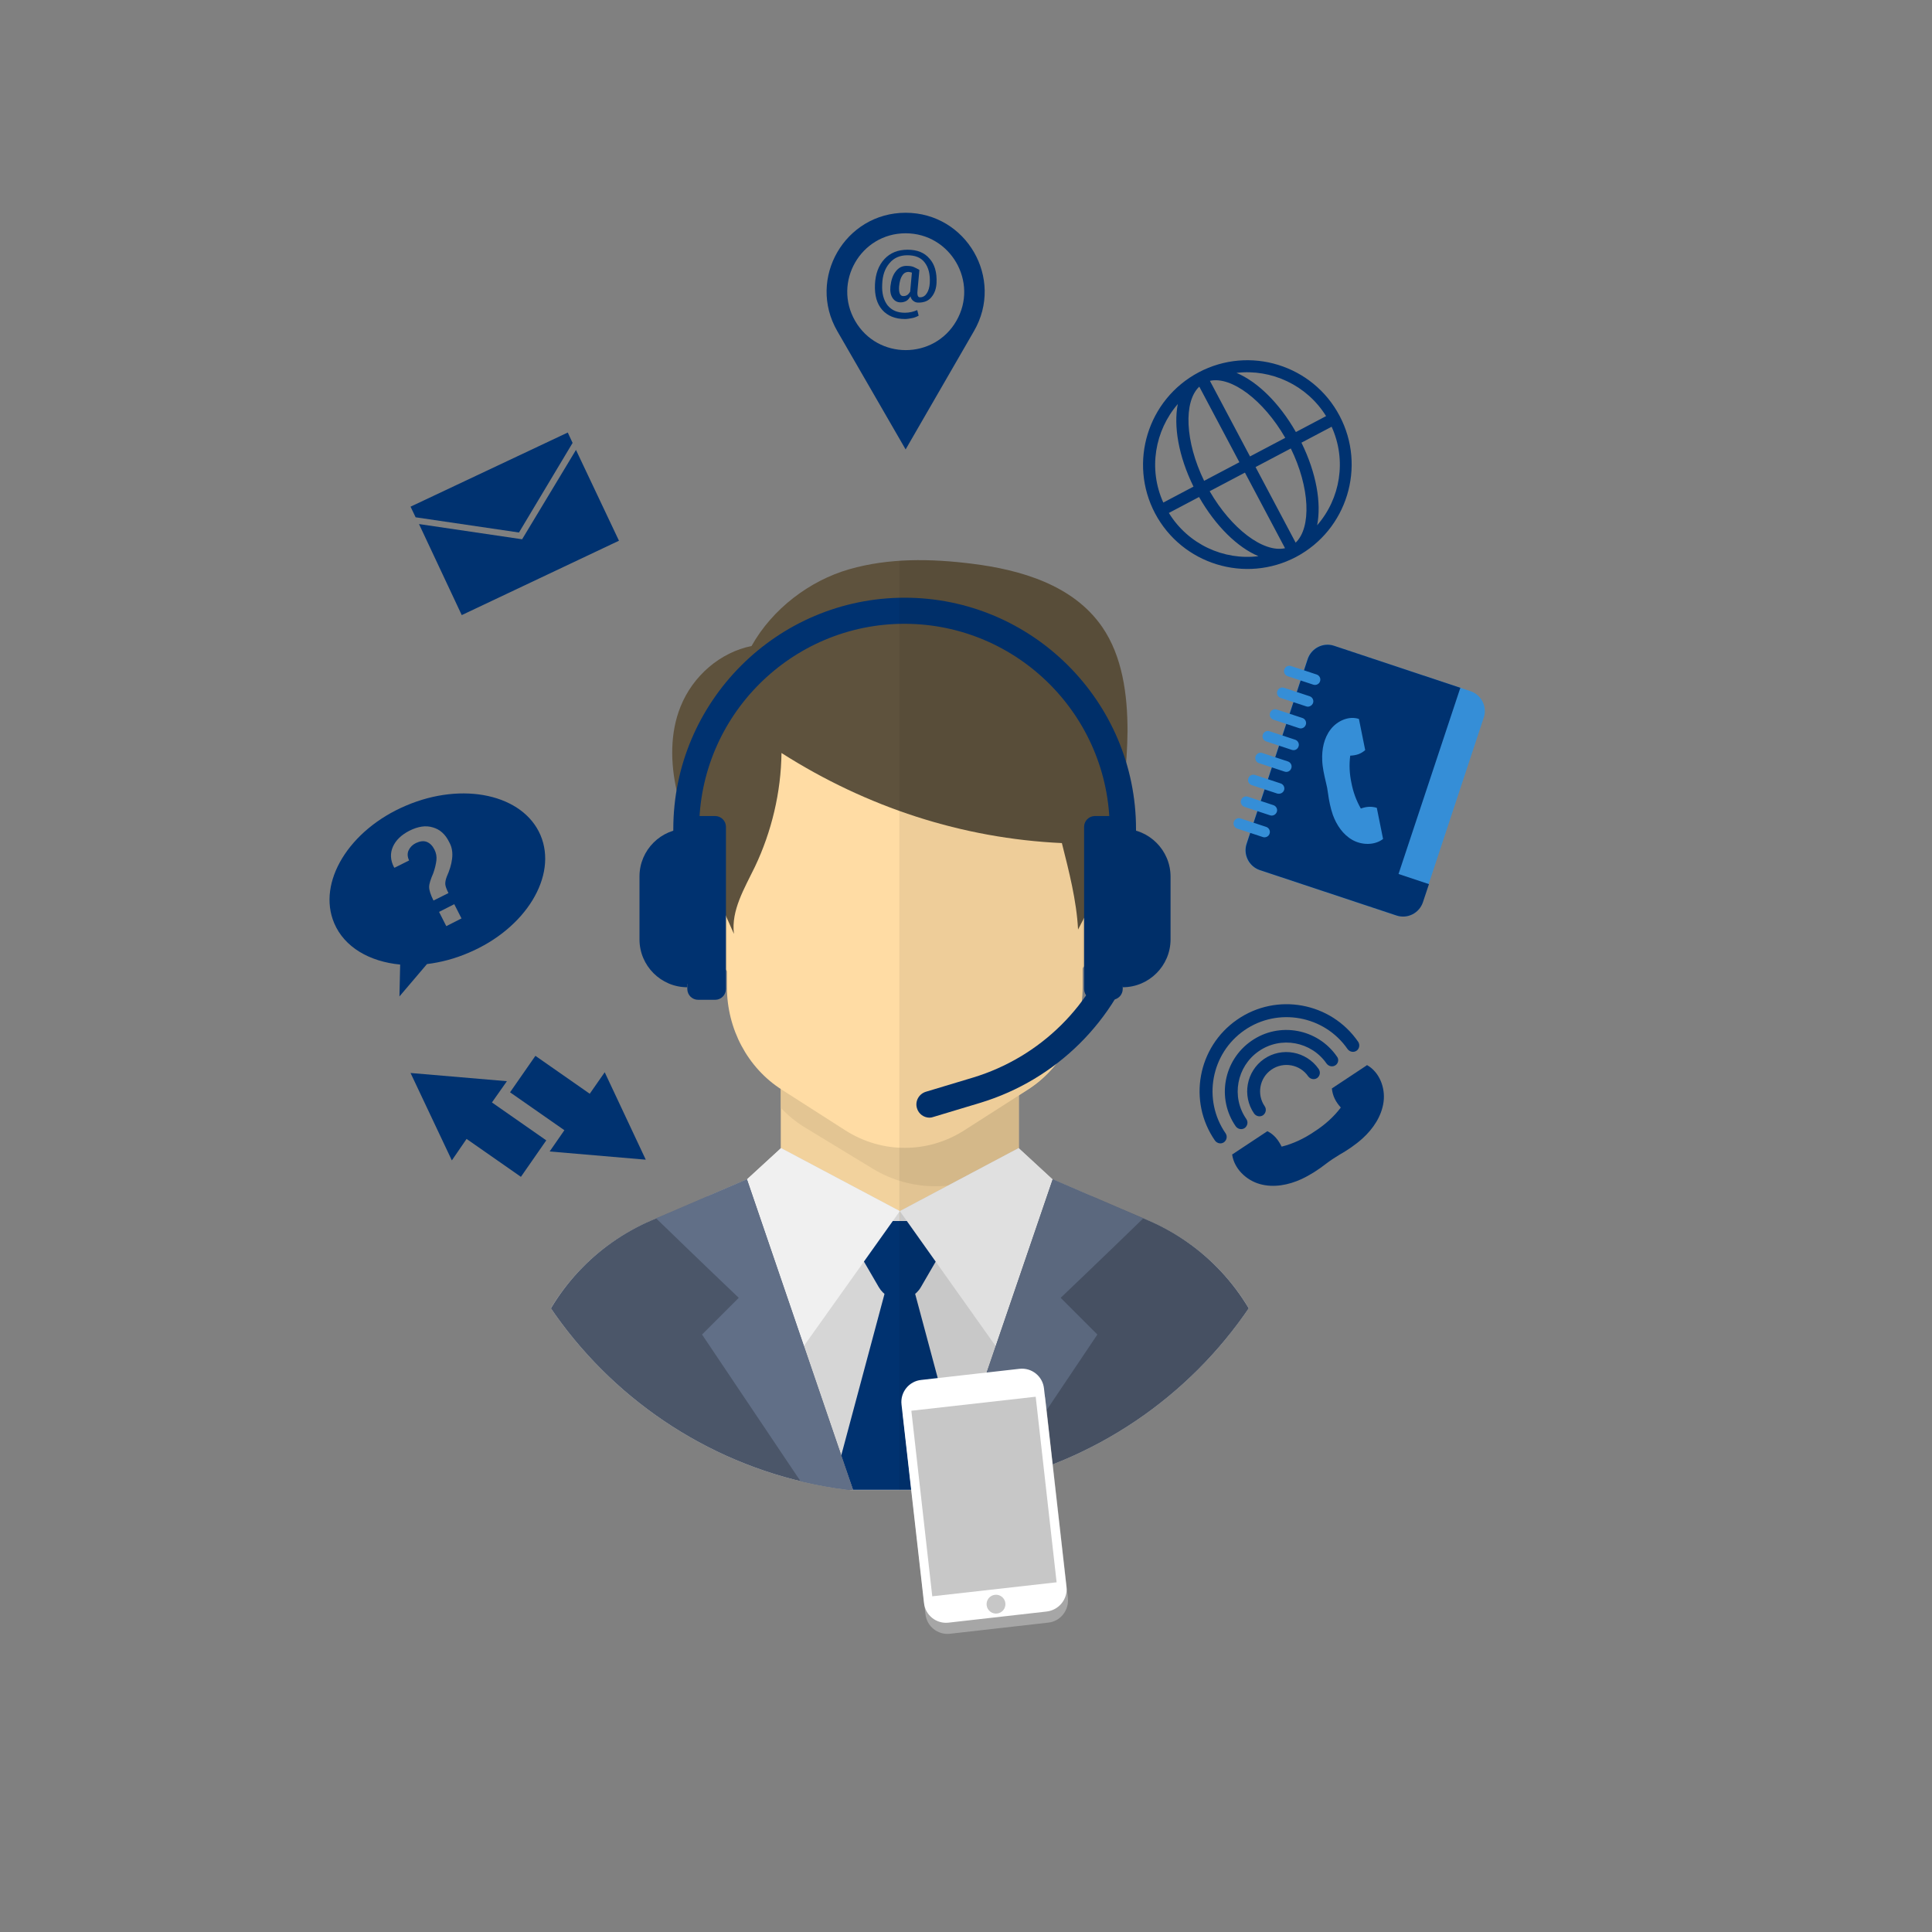 <?xml version="1.0" encoding="utf-8"?>
<!-- Generator: Adobe Illustrator 21.1.0, SVG Export Plug-In . SVG Version: 6.00 Build 0)  -->
<svg version="1.1" id="ARTBOARD1" xmlns="http://www.w3.org/2000/svg" xmlns:xlink="http://www.w3.org/1999/xlink" x="0px" y="0px"
	 viewBox="0 0 800 800" style="enable-background:new 0 0 800 800;" xml:space="preserve">
<rect x="0" y="0" width="800" height="800" fill="#808080" stroke="none"/>
<style type="text/css">
	.st0{fill:#358ED7;}
	.st1{fill:#003270;}
	.st2{clip-path:url(#SVGID_2_);}
	.st3{fill:#F2D29D;}
	.st4{fill:#E3C593;}
	.st5{fill:#EDCD99;}
	.st6{fill:#FFDCA4;}
	.st7{fill:#5E523D;}
	.st8{fill:#D6D6D6;}
	.st9{fill:#F0F0F0;}
	.st10{fill:#4B5669;}
	.st11{fill:#616F87;}
	.st12{opacity:7.000000e-02;clip-path:url(#SVGID_2_);}
	.st13{fill:#A6A6A6;}
	.st14{fill:#FFFFFF;}
	.st15{fill:#C7C7C7;}
</style>
<g>
	<g>
		<g>
			<g>
				<path class="st0" d="M578.2,379.1l-56.6-18.8c-4.5-1.5-7-6.4-5.5-10.9l25.3-76.5c1.5-4.5,6.4-7,10.9-5.5l56.6,18.8
					c4.5,1.5,7,6.4,5.5,10.9l-25.3,76.5C587.6,378.1,582.8,380.6,578.2,379.1z"/>
				<path class="st1" d="M579.1,361.9l25.6-77.1l-52.3-17.4c-4.5-1.5-9.4,1-10.9,5.5l-25.3,76.5c-1.5,4.5,1,9.4,5.5,10.9l56.6,18.8
					c4.5,1.5,9.4-1,10.9-5.5l2.5-7.5L579.1,361.9z"/>
				<g>
					<path class="st0" d="M543.8,283.5l-10.6-3.5c-1.2-0.4-1.8-1.7-1.4-2.8l0,0c0.4-1.2,1.7-1.8,2.8-1.4l10.6,3.5
						c1.2,0.4,1.8,1.7,1.4,2.8l0,0C546.3,283.2,545,283.9,543.8,283.5z"/>
					<path class="st0" d="M540.9,292.5l-10.6-3.5c-1.2-0.4-1.8-1.7-1.4-2.8l0,0c0.4-1.2,1.7-1.8,2.8-1.4l10.6,3.5
						c1.2,0.4,1.8,1.7,1.4,2.8l0,0C543.3,292.2,542,292.9,540.9,292.5z"/>
					<path class="st0" d="M537.9,301.5l-10.6-3.5c-1.2-0.4-1.8-1.7-1.4-2.8l0,0c0.4-1.2,1.7-1.8,2.8-1.4l10.6,3.5
						c1.2,0.4,1.8,1.7,1.4,2.8l0,0C540.3,301.3,539,301.9,537.9,301.5z"/>
					<path class="st0" d="M534.9,310.5l-10.6-3.5c-1.2-0.4-1.8-1.7-1.4-2.8l0,0c0.4-1.2,1.7-1.8,2.8-1.4l10.6,3.5
						c1.2,0.4,1.8,1.7,1.4,2.8l0,0C537.3,310.3,536.1,310.9,534.9,310.5z"/>
					<path class="st0" d="M531.9,319.5l-10.6-3.5c-1.2-0.4-1.8-1.7-1.4-2.8l0,0c0.4-1.2,1.7-1.8,2.8-1.4l10.6,3.5
						c1.2,0.4,1.8,1.7,1.4,2.8l0,0C534.3,319.3,533.1,319.9,531.9,319.5z"/>
					<path class="st0" d="M528.9,328.6l-10.6-3.5c-1.2-0.4-1.8-1.7-1.4-2.8l0,0c0.4-1.2,1.7-1.8,2.8-1.4l10.6,3.5
						c1.2,0.4,1.8,1.7,1.4,2.8l0,0C531.3,328.3,530.1,328.9,528.9,328.6z"/>
					<path class="st0" d="M525.9,337.6l-10.6-3.5c-1.2-0.4-1.8-1.7-1.4-2.8l0,0c0.4-1.2,1.7-1.8,2.8-1.4l10.6,3.5
						c1.2,0.4,1.8,1.7,1.4,2.8l0,0C528.3,337.3,527.1,338,525.9,337.6z"/>
					<path class="st0" d="M522.9,346.6l-10.6-3.5c-1.2-0.4-1.8-1.7-1.4-2.8l0,0c0.4-1.2,1.7-1.8,2.8-1.4l10.6,3.5
						c1.2,0.4,1.8,1.7,1.4,2.8l0,0C525.4,346.3,524.1,347,522.9,346.6z"/>
				</g>
			</g>
			<g>
				<path class="st0" d="M572.9,347.3C572.9,347.3,572.9,347.3,572.9,347.3C572.9,347.3,572.9,347.3,572.9,347.3z"/>
				<path class="st0" d="M562.9,297.5C562.9,297.5,562.9,297.5,562.9,297.5C562.9,297.5,562.9,297.5,562.9,297.5z"/>
				<path class="st0" d="M551,302c-2.8,3.6-3.7,8.3-3.5,12.8c0.1,3,0.8,6,1.5,9c0.4,1.5,0.7,3.1,0.9,4.7c0.4,3,1,6,2,8.9
					c1.5,4.2,4.2,8.2,8.1,10.4c3.9,2.2,9.2,2.3,12.7-0.4c0,0-0.1-0.1,0,0l-2.6-12.9c-2.3-0.7-4.4-0.5-6.6,0.3
					c-1.9-3.3-3.2-6.9-3.9-10.6c-0.8-3.7-1-7.5-0.5-11.3c2.4-0.1,4.4-0.7,6.2-2.3l-2.6-12.9c0,0.1,0,0,0,0
					C558.5,296.3,553.7,298.5,551,302z"/>
			</g>
		</g>
		<g>
			<polygon class="st1" points="214.9,220.5 237.1,183.4 235.1,179.1 170,209.8 172.1,214.2 			"/>
			<polygon class="st1" points="216.2,223.3 173.5,217 191.2,254.7 256.3,223.9 238.5,186.3 			"/>
		</g>
		<g>
			<g>
				<defs>
					<path id="SVGID_1_" d="M547.3,367.1c0-96.5-78.2-174.7-174.7-174.7s-174.7,78.2-174.7,174.7c0,13.1,1.5,25.9,4.2,38.2
						c-2.7,12.3-4.2,25-4.2,38.2c0,96.5,78.2,174.7,174.7,174.7s174.7-78.2,174.7-174.7c0-13.1-1.5-25.9-4.2-38.2
						C545.8,392.9,547.3,380.2,547.3,367.1z"/>
				</defs>
				<clipPath id="SVGID_2_">
					<use xlink:href="#SVGID_1_"  style="overflow:visible;"/>
				</clipPath>
				<g class="st2">
					<g>
						<rect x="323.3" y="395.7" class="st3" width="98.5" height="113.3"/>
					</g>
					<g>
						<path class="st4" d="M323.3,458.7c3,3.2,6.5,6.1,10.4,8.4l27.8,16.9c15.9,9.6,35.8,9.6,51.7,0l8.7-5.3v-83.1h-98.5V458.7z"/>
					</g>
					<g>
						<g>
							<path class="st5" d="M310.4,409.2c-9.1-3.2-13.9-13.4-17.8-22.7c-3.5-8.6-7.1-17.3-7.9-26.6c-0.3-4.2,0.2-8.9,3.2-11.6
								c2.4-2.1,5.8-2.4,8.8-1.6c3,0.8,5.7,2.6,8.3,4.3C321.5,361.9,318.5,390.7,310.4,409.2z"/>
						</g>
						<g>
							<path class="st5" d="M439.4,407.4c9.1-3.2,13.9-13.4,17.8-22.7c3.5-8.6,7.1-17.3,7.9-26.6c0.3-4.2-0.2-8.9-3.2-11.6
								c-2.4-2.1-5.8-2.4-8.8-1.6c-3,0.8-5.7,2.6-8.3,4.3C428.3,360.1,431.3,388.9,439.4,407.4z"/>
						</g>
						<g>
							<path class="st6" d="M425.6,451.2l-26.4,16.9c-15.1,9.6-34,9.6-49.1,0l-26.4-16.9c-14.1-9-22.7-25.1-22.7-42.5V304.1h147.3
								v104.6C448.3,426.1,439.7,442.2,425.6,451.2z"/>
						</g>
						<g>
							<path class="st7" d="M446.4,384.9c-0.6-11.9-3.8-24.3-6.7-35.8c-41.2-1.9-80.8-14.8-116.1-37.3c-0.2,16.3-4.1,32.6-11,47.1
								c-4.3,8.9-9.9,18-8.7,27.8c-4.1-9-7.4-17.3-11.5-26.4c-4.8-10.7-9.6-21.4-12.2-32.9c-2.6-11.5-2.8-23.9,1.6-34.8
								c5.1-12.8,16.5-22.5,29.4-25.1c8.6-15.4,24.1-27.1,40.5-31.8c16.4-4.7,33.7-4.4,50.6-2.3c20.3,2.5,42.1,8.8,54.1,26.2
								c8.4,12.2,10.5,28.1,10.5,43.2C466.6,331.6,459.9,360,446.4,384.9z"/>
						</g>
					</g>
					<g>
						<g>
							<path class="st8" d="M372.6,501.5l-49.2-26.1l-14.2,13.1l-39.5,16.9c-23.4,10-41.4,29.5-49.6,53.6l-7.9,58h160.4V501.5z"/>
						</g>
						<g>
							<path class="st8" d="M372.6,501.5l49.2-26.1l14.2,13.1l39.5,16.9c23.4,10,41.4,29.5,49.6,53.6l7.9,58H372.6V501.5z"/>
						</g>
						<g>
							<polygon class="st1" points="372.6,512.1 348.3,602.8 353.2,616.9 392,616.9 396.9,602.7 							"/>
						</g>
						<g>
							<path class="st1" d="M363.9,533l-7.2-12.4c-3.8-6.7,1-15,8.7-15h14.4c7.7,0,12.5,8.3,8.7,15l-7.2,12.4
								C377.4,539.7,367.8,539.7,363.9,533z"/>
						</g>
						<g>
							<polygon class="st9" points="435.9,488.4 452,495.3 417.4,564.6 372.6,501.5 421.8,475.4 							"/>
						</g>
						<g>
							<path class="st10" d="M533,616.9H392l43.9-128.5l39.5,16.9c23.4,10,41.4,29.5,49.6,53.6L533,616.9z"/>
						</g>
						<g>
							<path class="st11" d="M473.4,504.5c-17.5,17-34.2,32.9-34.2,32.9l15.2,15.2l-43.1,64.2H392l43.9-128.5L473.4,504.5z"/>
						</g>
						<g>
							<polygon class="st9" points="309.2,488.4 293.2,495.3 327.7,564.6 372.6,501.5 323.4,475.4 							"/>
						</g>
						<g>
							<path class="st10" d="M212.2,616.9h141l-43.9-128.5l-39.5,16.9c-23.4,10-41.4,29.5-49.6,53.6L212.2,616.9z"/>
						</g>
						<g>
							<path class="st11" d="M271.7,504.5c17.5,17,34.2,32.9,34.2,32.9l-15.2,15.2l43.1,64.2h19.4l-43.9-128.5L271.7,504.5z"/>
						</g>
					</g>
					<g>
						<path class="st1" d="M289.7,407.4h-10.9v-64.1c0-52.8,43-95.8,95.8-95.8s95.8,43,95.8,95.8v61.5h-10.9v-61.5
							c0-46.8-38.1-85-85-85c-46.8,0-85,38.1-85,85V407.4z"/>
					</g>
					<g>
						<g>
							<path class="st1" d="M284.6,408.8L284.6,408.8c-10.9,0-19.8-8.9-19.8-19.8v-26.1c0-10.9,8.9-19.8,19.8-19.8h0V408.8z"/>
						</g>
						<g>
							<path class="st1" d="M289.1,414h7c2.5,0,4.5-2,4.5-4.5v-67.1c0-2.5-2-4.5-4.5-4.5h-7c-2.5,0-4.5,2-4.5,4.5v67.1
								C284.6,412,286.6,414,289.1,414z"/>
						</g>
					</g>
					<g>
						<path class="st1" d="M384.9,462.8c-2.3,0-4.5-1.5-5.2-3.9c-0.9-2.9,0.8-5.9,3.6-6.8l19.6-5.9c28-8.5,49.9-30.2,58.6-58.1
							c0.9-2.9,4-4.5,6.8-3.6c2.9,0.9,4.5,4,3.6,6.8c-9.8,31.3-34.4,55.7-65.8,65.3l-19.6,5.9C386,462.7,385.4,462.8,384.9,462.8z"
							/>
					</g>
					<g>
						<g>
							<path class="st1" d="M464.9,343.2L464.9,343.2c10.9,0,19.8,8.9,19.8,19.8V389c0,10.9-8.9,19.8-19.8,19.8h0V343.2z"/>
						</g>
						<g>
							<path class="st1" d="M460.4,337.9h-7c-2.5,0-4.5,2-4.5,4.5v67.1c0,2.5,2,4.5,4.5,4.5h7c2.5,0,4.5-2,4.5-4.5v-67.1
								C464.9,339.9,462.9,337.9,460.4,337.9z"/>
						</g>
					</g>
				</g>
				<path class="st12" d="M475.4,505.3l-2-0.9l-37.5-16.1l-14.1-13v-21.8l3.7-2.4c4.4-2.8,8.3-6.3,11.5-10.4
					c9.8-7.4,18.1-16.5,24.6-27c1.8-0.6,3.2-2.3,3.2-4.3v-0.8h0c10.9,0,19.8-8.9,19.8-19.8v-26.1c0-9-6-16.5-14.2-19v-0.6
					c0-9.8-1.5-19.2-4.2-28.1c0.3-4.1,0.5-8.1,0.5-12.2c0.1-15.1-2-31-10.5-43.2c-12-17.4-33.8-23.7-54.1-26.2
					c-9.8-1.2-19.8-1.9-29.7-1.2v384.6H392h19.4H533l-7.9-58C516.8,534.8,498.8,515.4,475.4,505.3z M448.3,408.7v-7.8
					c0.2-0.2,0.4-0.5,0.6-0.7v9.3c0,1,0.3,1.9,0.9,2.7c-0.6,0.8-1.2,1.7-1.8,2.5C448.2,412.7,448.3,410.7,448.3,408.7z"/>
			</g>
		</g>
		<path class="st1" d="M168.1,333.6c-23.6,10-36.9,31.8-29.7,48.7c4.2,9.9,14.6,15.9,27.3,17.1l-0.3,13.2l11.4-13.4
			c5.7-0.7,11.5-2.2,17.3-4.7c23.6-10,36.9-31.8,29.7-48.7C216.6,329,191.7,323.5,168.1,333.6z M191.1,380.3l-6.3,3.2l-3-5.9
			l6.3-3.2L191.1,380.3z M187.2,355.6c-0.3,2.5-1.1,4.9-2.2,7.4c-0.5,1.3-0.7,2.4-0.6,3.3c0.1,0.9,0.6,2.1,1.3,3.5l-6.2,3.1
			c-1.2-2.4-1.8-4.3-1.8-5.6c0-1.3,0.6-3.2,1.7-5.7c0.7-2,1.1-3.7,1.3-5.3c0.2-1.6-0.1-3.1-0.8-4.5c-0.8-1.6-1.9-2.7-3.2-3.2
			c-1.3-0.5-2.8-0.3-4.5,0.5c-1.4,0.7-2.4,1.7-3,3c-0.6,1.3-0.5,2.7,0.2,4.2l-6,3l-0.2-0.1c-1.6-3-1.7-5.9-0.5-8.6
			c1.2-2.7,3.5-4.9,6.8-6.6c3.6-1.8,6.8-2.3,9.7-1.4c2.9,0.8,5.2,2.8,6.8,6.1C187.2,350.8,187.5,353.1,187.2,355.6z"/>
		<path class="st1" d="M375,88.1L375,88.1c-25.1,0-40.9,27.2-28.3,49l28.3,49l28.3-49C415.9,115.4,400.2,88.1,375,88.1z M396,132.9
			L396,132.9c-9.3,16.1-32.6,16.1-41.9,0l0,0c-9.3-16.1,2.3-36.3,20.9-36.3h0C393.6,96.6,405.3,116.8,396,132.9z"/>
		<g>
			<g>
				<path class="st1" d="M566,441C566,441,566,441,566,441C566,441,566.1,440.9,566,441z"/>
				<path class="st1" d="M510.3,478C510.2,478,510.2,478,510.3,478C510.3,478,510.3,478,510.3,478z"/>
				<path class="st1" d="M521.7,490.3c5.7,1.6,11.9,0.4,17.3-2.1c3.6-1.7,7-3.9,10.2-6.4c1.7-1.3,3.4-2.4,5.2-3.5
					c3.5-2,6.8-4.2,9.8-6.9c4.4-4,7.9-9.2,8.7-15.1c0.8-5.9-1.7-12.4-6.9-15.3c0,0-0.1,0.1,0,0.1l-14.5,9.6c0.3,3.1,1.6,5.6,3.7,7.9
					c-3,4-6.8,7.3-11,10c-4.1,2.8-8.7,5-13.5,6.2c-1.4-2.8-3.1-5-5.9-6.4l-14.5,9.6c0.1-0.1,0,0-0.1,0
					C511,483.9,516,488.7,521.7,490.3z"/>
			</g>
			<g>
				<g>
					<path class="st1" d="M561.7,435.1c-1.2,0.8-2.8,0.5-3.7-0.7c-9.6-13.9-28.8-17.4-42.7-7.8c-13.9,9.6-17.4,28.8-7.8,42.7
						c0.8,1.2,0.5,2.8-0.7,3.7c-1.2,0.8-2.8,0.5-3.7-0.7c-11.3-16.3-7.2-38.8,9.2-50.1c16.3-11.3,38.8-7.2,50.1,9.2
						C563.2,432.6,562.9,434.3,561.7,435.1z"/>
				</g>
				<g>
					<path class="st1" d="M553,441.1c-1.2,0.8-2.8,0.5-3.7-0.7c-6.3-9.1-18.9-11.5-28.1-5.1c-9.1,6.3-11.5,18.9-5.1,28.1
						c0.8,1.2,0.5,2.8-0.7,3.7c-1.2,0.8-2.8,0.5-3.7-0.7c-8-11.5-5.1-27.4,6.5-35.4c11.5-8,27.4-5.1,35.4,6.5
						C554.5,438.6,554.2,440.3,553,441.1z"/>
				</g>
				<g>
					<path class="st1" d="M545.4,446.4c-1.2,0.8-2.8,0.5-3.7-0.7c-3.4-5-10.3-6.2-15.2-2.8c-5,3.4-6.2,10.3-2.8,15.2
						c0.8,1.2,0.5,2.8-0.7,3.7c-1.2,0.8-2.8,0.5-3.7-0.7c-5.1-7.4-3.2-17.5,4.1-22.6c7.4-5.1,17.5-3.2,22.6,4.1
						C546.9,443.9,546.6,445.5,545.4,446.4z"/>
				</g>
			</g>
		</g>
		<g>
			<polygon class="st1" points="267.4,480.2 250.4,444 244.2,452.9 221.7,437.2 211.2,452.3 233.7,468 227.6,476.8 			"/>
			<polygon class="st1" points="170,444.3 209.9,447.7 203.7,456.5 226.2,472.2 215.7,487.3 193.2,471.6 187.1,480.5 			"/>
		</g>
		<g>
			<path class="st1" d="M387.8,117.1c-0.1,2.2-0.7,4.2-2,5.8c-1.2,1.6-3,2.4-5.5,2.4c-0.8,0-1.5-0.2-2.1-0.7c-0.6-0.4-1-1.1-1.2-1.9
				c-0.5,0.8-1,1.5-1.7,1.9c-0.7,0.4-1.5,0.6-2.4,0.6c-1.4,0-2.5-0.6-3.3-1.8c-0.8-1.2-1.1-2.8-0.9-4.8c0.3-2.6,1-4.7,2.2-6.2
				c1.2-1.6,2.7-2.3,4.4-2.3c1.2,0,2.1,0.1,2.9,0.4c0.7,0.3,1.5,0.7,2.4,1.2l0,0.1h0.1l-0.8,8.8c-0.1,1,0,1.6,0.2,2
				c0.2,0.4,0.5,0.5,0.9,0.5c1.2,0,2.1-0.6,2.8-1.7c0.7-1.1,1.1-2.5,1.2-4.2c0.2-3.6-0.5-6.4-2.1-8.5s-4-3-7.2-3
				c-3.1,0-5.6,1.1-7.4,3.3c-1.9,2.2-2.9,5.1-3,8.8c-0.2,3.6,0.6,6.5,2.2,8.6c1.7,2.1,4.1,3.1,7.2,3.1c0.9,0,1.8-0.1,2.7-0.3
				c0.9-0.2,1.7-0.5,2.4-0.8l0.6,2.3c-0.7,0.4-1.6,0.8-2.6,1c-1.1,0.2-2.1,0.4-3.1,0.4c-4,0-7.2-1.3-9.4-3.8c-2.2-2.5-3.2-6-3-10.5
				c0.2-4.4,1.5-7.9,3.9-10.5c2.4-2.6,5.6-3.9,9.6-3.9c4,0,7,1.2,9.1,3.7C387,109.4,388,112.8,387.8,117.1z M372.3,118.6
				c-0.1,1.3,0,2.3,0.3,3c0.3,0.7,0.8,1,1.4,1c0.6,0,1.1-0.1,1.6-0.4s0.9-0.8,1.3-1.5c0,0,0-0.1,0-0.1c0,0,0-0.1,0-0.1l0.7-7.6
				c-0.2-0.1-0.5-0.1-0.7-0.2c-0.2,0-0.5-0.1-0.7-0.1c-1.1,0-2,0.5-2.6,1.5C372.9,115.1,372.5,116.6,372.3,118.6z"/>
		</g>
		<g>
			<path class="st13" d="M434,671.9l-40.6,4.6c-5.1,0.6-9.7-3.1-10.2-8.2l-9.3-82.1c-0.6-5.1,3.1-9.7,8.2-10.2l40.6-4.6
				c5.1-0.6,9.7,3.1,10.2,8.2l9.3,82.1C442.7,666.8,439.1,671.4,434,671.9z"/>
			<path class="st14" d="M433.4,667.3l-40.6,4.6c-5.1,0.6-9.7-3.1-10.2-8.2l-9.3-82.1c-0.6-5.1,3.1-9.7,8.2-10.2l40.6-4.6
				c5.1-0.6,9.7,3.1,10.2,8.2l9.3,82.1C442.2,662.1,438.5,666.7,433.4,667.3z"/>
			
				<rect x="381.6" y="580.7" transform="matrix(0.994 -0.112 0.112 0.994 -66.976 49.681)" class="st15" width="51.8" height="77.3"/>
			
				<ellipse transform="matrix(0.994 -0.112 0.112 0.994 -71.958 50.533)" class="st15" cx="412.5" cy="663.9" rx="3.9" ry="3.9"/>
		</g>
		<path class="st1" d="M496.3,154.2c-21.1,11.2-29.1,37.4-18,58.4c11.2,21.1,37.4,29.1,58.4,18c21.1-11.2,29.1-37.4,18-58.4
			C543.6,151.1,517.4,143,496.3,154.2z M549.1,172.3l-12.5,6.6c-6.9-12.1-16-20.9-24.6-24.5C526.4,152.7,541.1,159.4,549.1,172.3z
			 M496.6,160.1l16.6,31.3l-14.6,7.7C490.7,182.9,490,166.3,496.6,160.1z M515.5,195.7l16.6,31.3c-8.9,2-22.2-8-31.2-23.6
			L515.5,195.7z M536.5,224.7l-16.6-31.3l14.6-7.7C542.4,201.8,543.1,218.4,536.5,224.7z M517.6,189L501,157.7
			c8.9-2,22.2,8,31.2,23.6L517.6,189z M487.7,167.3c-1.8,9.2,0.3,21.6,6.5,34.2l-12.5,6.6C475.4,194.2,478.2,178.3,487.7,167.3z
			 M484,212.4l12.5-6.6c6.9,12.1,16,20.9,24.6,24.5C506.7,232.1,492,225.4,484,212.4z M545.4,217.5c1.8-9.2-0.3-21.6-6.5-34.2
			l12.5-6.6C557.7,190.6,555,206.5,545.4,217.5z"/>
	</g>
</g>
</svg>
